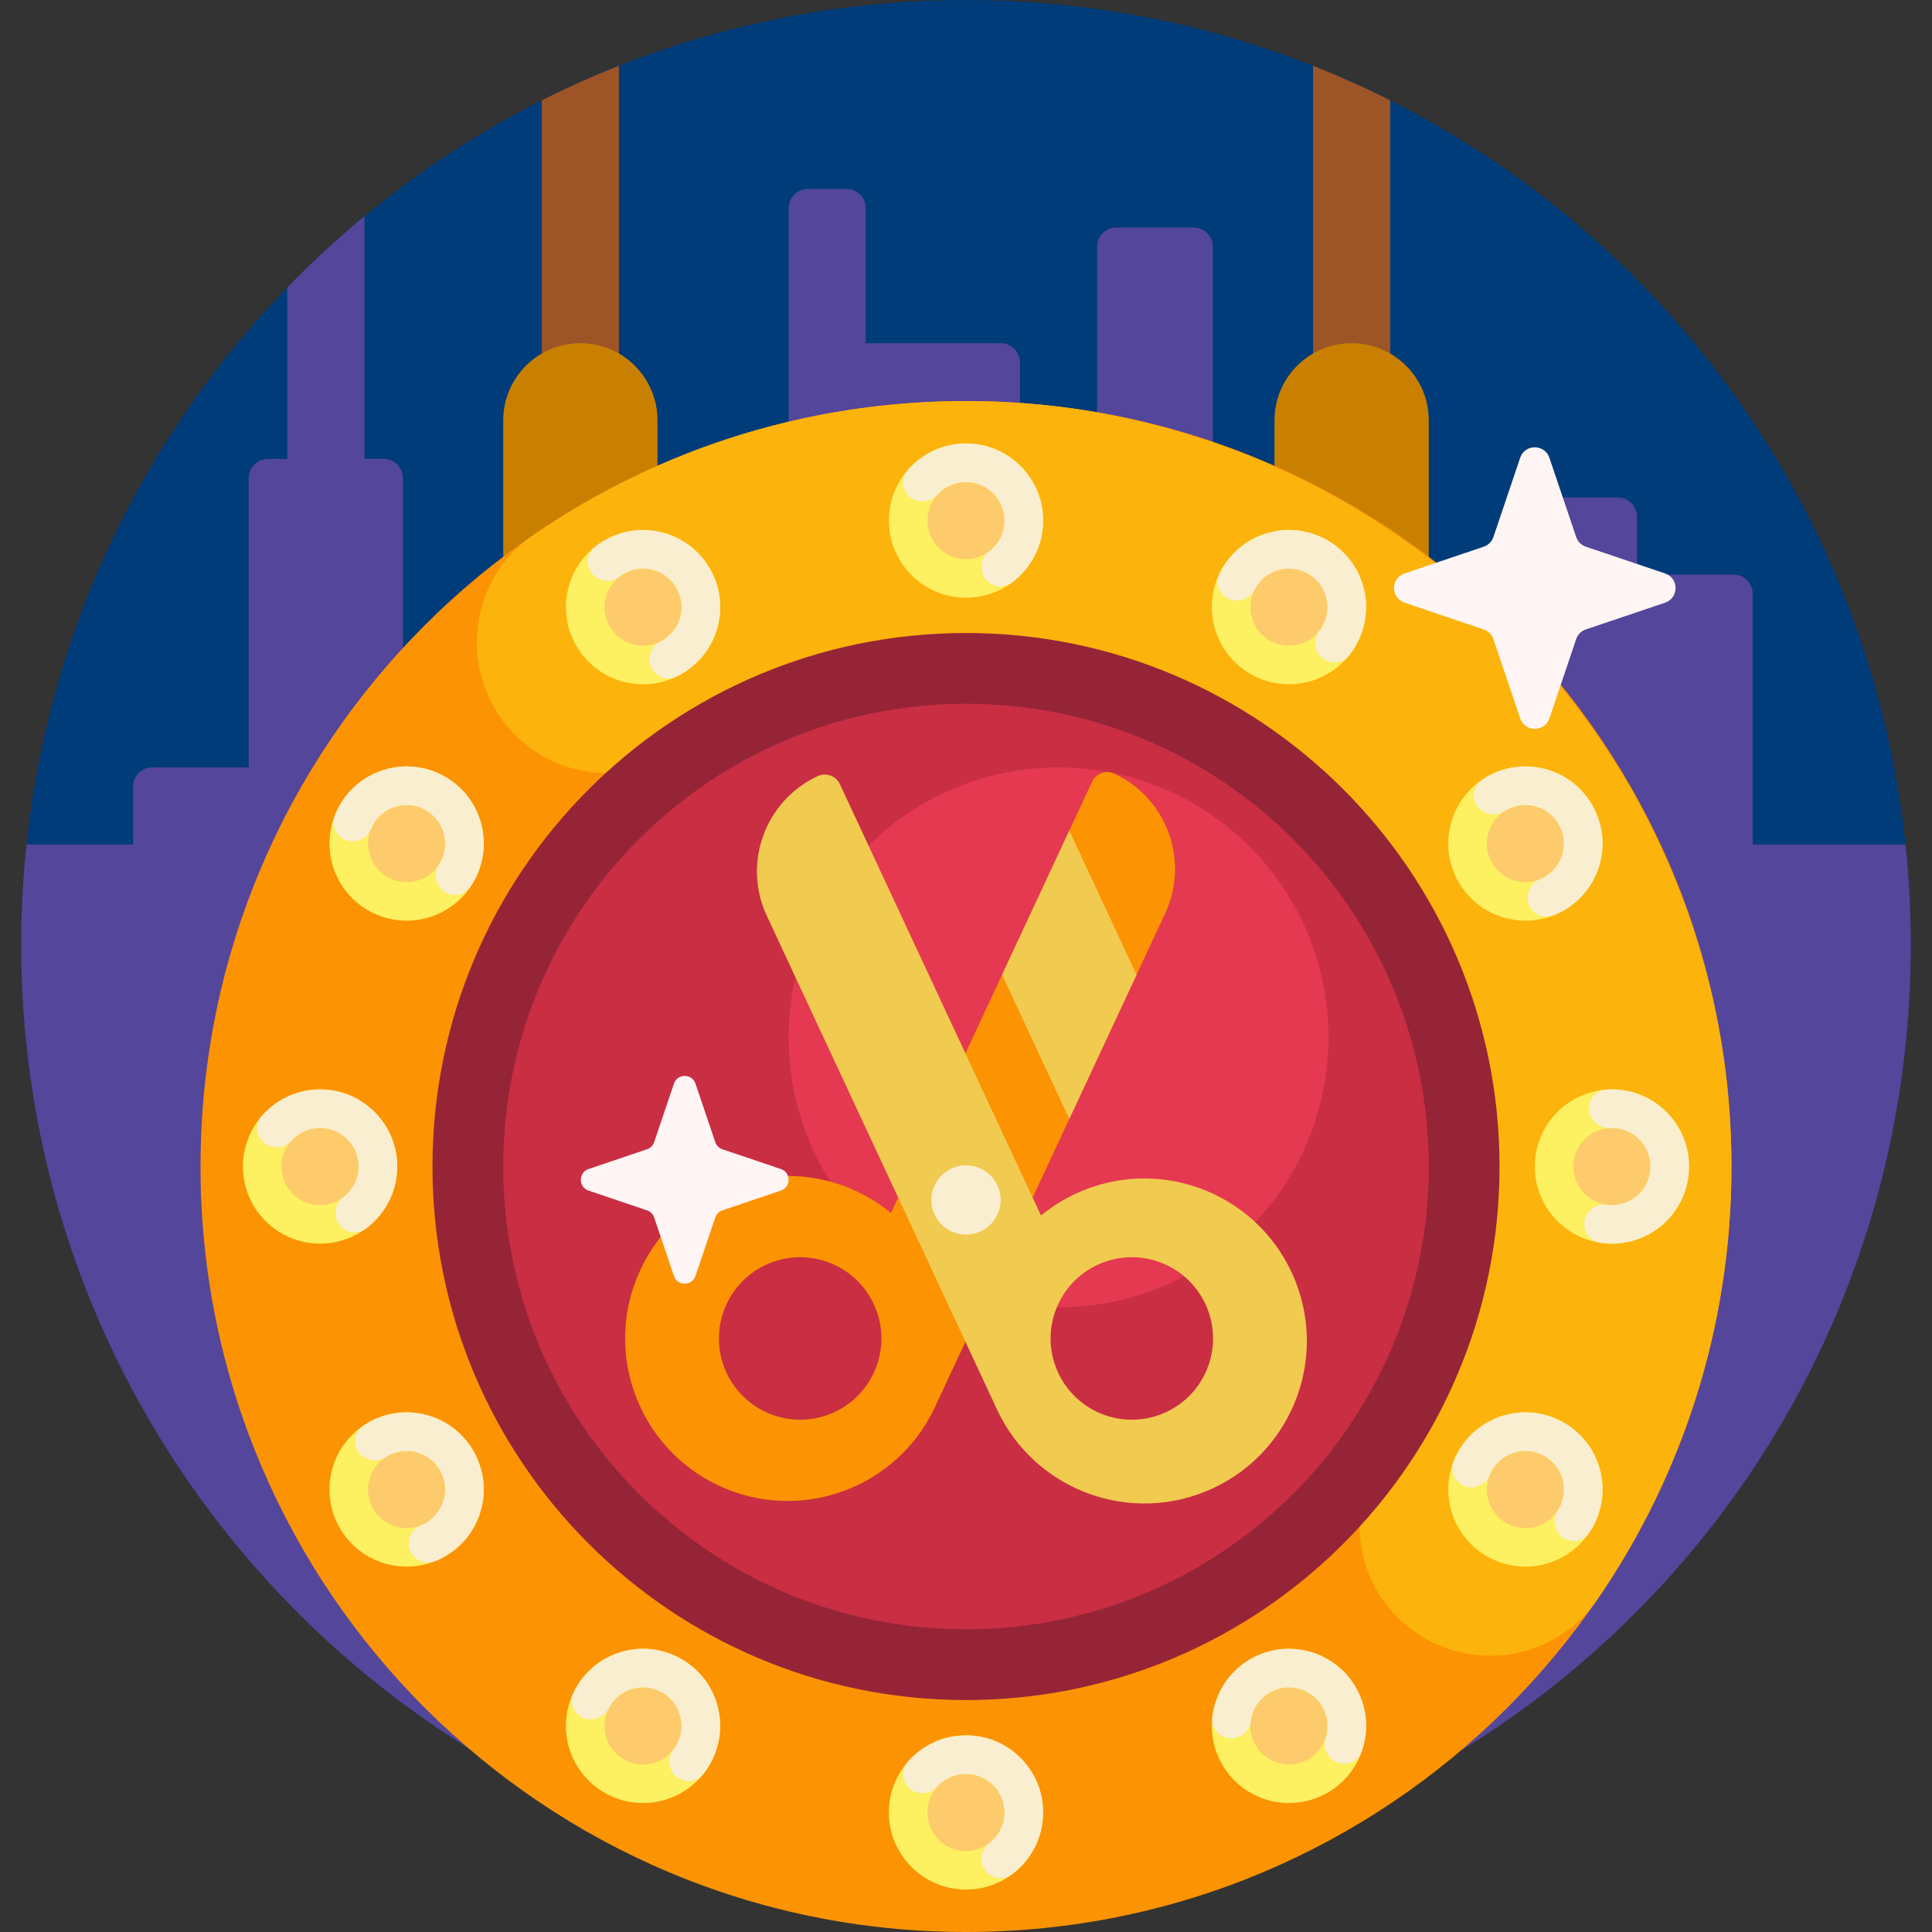 <svg id="Capa_1" enable-background="new 0 0 501 501" height="512" viewBox="0 0 501 501" width="512" xmlns="http://www.w3.org/2000/svg"><rect x="0" y="0" width="501" height="501" fill="#333333" stroke="none"/><g><path d="m495.5 245c0 135.31-109.69 245-245 245s-245-109.69-245-245 109.69-245 245-245 245 109.69 245 245z" fill="#003c79"/><path d="m5.5 245c0-8.782.462-17.457 1.364-26h27.636v-15c0-2.761 2.239-5 5-5h25v-75c0-2.761 2.239-5 5-5h5v-44.438c6.318-6.523 12.995-12.696 20-18.486v62.924h5c2.761 0 5 2.239 5 5v125h100v-195c0-2.761 2.239-5 5-5h10c2.761 0 5 2.239 5 5v35h35c2.761 0 5 2.239 5 5v155h20v-185c0-2.761 2.239-5 5-5h20c2.761 0 5 2.239 5 5v185h80v-115c0-2.761 2.239-5 5-5h20c2.761 0 5 2.239 5 5v15h25c2.761 0 5 2.239 5 5v65h39.636c.986 9.349 1.447 18.855 1.351 28.488-1.342 135.093-110.701 242.95-245.8 242.511-134.936-.438-244.187-109.96-244.187-244.999z" fill="#54469b"/><path d="m360.5 26.023v122.977h-20v-131.941c6.822 2.696 13.494 5.689 20 8.964zm-220 122.977h20v-131.941c-6.822 2.696-13.494 5.689-20 8.964z" fill="#9d5528"/><path d="m150.5 229c-11.046 0-20-8.954-20-20v-100c0-11.046 8.954-20 20-20 11.046 0 20 8.954 20 20v100c0 11.046-8.954 20-20 20zm220-20v-100c0-11.046-8.954-20-20-20-11.046 0-20 8.954-20 20v100c0 11.046 8.954 20 20 20 11.046 0 20-8.954 20-20z" fill="#c98001"/><path d="m449 302.5c0 109.629-88.871 198.5-198.5 198.5s-198.5-88.871-198.5-198.5 88.871-198.5 198.5-198.5 198.5 88.871 198.5 198.5z" fill="#fc9302"/><path d="m133.612 190.628c-14.925-14.925-12.835-39.85 4.558-51.809 33.168-22.806 73.614-35.792 117.142-34.762 105.223 2.49 191.141 88.408 193.631 193.631 1.03 43.528-11.956 83.974-34.762 117.142-11.959 17.393-36.883 19.484-51.809 4.558-11.672-11.672-13.007-29.885-3.729-43.537 15.106-22.227 23.54-49.355 22.419-78.505-2.601-67.645-57.763-122.806-125.408-125.408-29.15-1.121-56.278 7.312-78.505 22.419-13.652 9.278-31.866 7.942-43.537-3.729z" fill="#fcb30b"/><path d="m388.851 302.5c0 76.409-61.942 138.351-138.351 138.351s-138.351-61.942-138.351-138.351 61.942-138.351 138.351-138.351 138.351 61.942 138.351 138.351z" fill="#962437"/><path d="m370.5 302.5c0 66.274-53.726 120-120 120s-120-53.726-120-120 53.726-120 120-120 120 53.726 120 120z" fill="#c92e43"/><path d="m344.5 269c0 38.66-31.34 70-70 70s-70-31.34-70-70 31.34-70 70-70 70 31.34 70 70z" fill="#e43950"/><path d="m288.961 200.614c-2.17-1.012-4.749-.073-5.761 2.097l-52.153 111.842c-2.685-2.208-5.69-4.118-8.986-5.655-21.091-9.835-46.162-.71-55.997 20.381s-.71 46.162 20.381 55.997 46.162.71 55.997-20.381l59.708-128.044c6.365-13.649.46-29.872-13.189-36.237zm-62.372 155.375c-4.916 10.543-17.449 15.104-27.992 10.188s-15.105-17.449-10.188-27.992c4.916-10.543 17.449-15.104 27.992-10.188s15.104 17.449 10.188 27.992z" fill="#fc9302"/><path d="m334.936 329.927c-9.835-21.091-34.906-30.216-55.997-20.381-3.297 1.537-6.301 3.447-8.986 5.655l-52.153-111.843c-1.012-2.17-3.591-3.109-5.761-2.097-13.649 6.364-19.554 22.588-13.189 36.237l59.708 128.044c9.835 21.091 34.906 30.216 55.997 20.381 21.091-9.834 30.216-34.905 20.381-55.996zm-22.345 26.062c-4.916 10.543-17.449 15.104-27.992 10.188s-15.105-17.449-10.188-27.992c4.916-10.543 17.449-15.104 27.992-10.188s15.105 17.449 10.188 27.992zm-35.303-140.6 17.435 37.389-17.435 37.389-17.435-37.389z" fill="#f1ca50"/><path d="m259.484 311.168c0 4.962-4.022 8.984-8.984 8.984s-8.984-4.022-8.984-8.984 4.022-8.984 8.984-8.984 8.984 4.023 8.984 8.984z" fill="#f9eecf"/><path d="m270.5 135c0 11.046-8.954 20-20 20s-20-8.954-20-20 8.954-20 20-20 20 8.954 20 20zm-20 315c-11.046 0-20 8.954-20 20s8.954 20 20 20 20-8.954 20-20-8.954-20-20-20zm181.642-161.642c-7.81-7.811-20.474-7.811-28.284 0s-7.81 20.474 0 28.284 20.474 7.811 28.284 0 7.811-20.474 0-28.284zm-329.142 14.142c0-11.046-8.954-20-20-20s-20 8.954-20 20 8.954 20 20 20 20-8.954 20-20zm287.383-64.432c10.669 2.859 21.636-3.473 24.495-14.142s-3.473-21.636-14.142-24.495-21.636 3.473-24.495 14.142c-2.859 10.67 3.473 21.637 14.142 24.495zm-279.766 128.863c-10.669-2.859-21.636 3.473-24.495 14.142s3.473 21.636 14.142 24.495 21.636-3.473 24.495-14.142-3.473-21.636-14.142-24.495zm228.807-190.171c10.669-2.859 17.001-13.825 14.142-24.495s-13.826-17.001-24.495-14.142-17.001 13.826-14.142 24.495 13.826 17.001 24.495 14.142zm-177.853 251.482c-10.669 2.859-17.001 13.826-14.142 24.495s13.826 17.001 24.495 14.142 17.001-13.825 14.142-24.495c-2.859-10.669-13.825-17.001-24.495-14.142zm-61.304-228.811c-10.669 2.859-17.001 13.826-14.142 24.495s13.826 17.001 24.495 14.142 17.001-13.825 14.142-24.495c-2.859-10.669-13.826-17-24.495-14.142zm290.118 167.5c-10.669 2.859-17.001 13.826-14.142 24.495s13.826 17.001 24.495 14.142 17.001-13.825 14.142-24.495c-2.859-10.669-13.825-17-24.495-14.142zm-218.454-228.807c-10.669-2.859-21.636 3.473-24.495 14.142s3.473 21.636 14.142 24.495 21.636-3.473 24.495-14.142-3.473-21.637-14.142-24.495zm152.324 292.116c-9.566 5.523-12.843 17.755-7.32 27.321s17.755 12.843 27.32 7.321c9.566-5.523 12.843-17.755 7.32-27.321s-17.754-12.844-27.32-7.321z" fill="#fdf061"/><path d="m260.5 135c0 5.523-4.477 10-10 10s-10-4.477-10-10 4.477-10 10-10 10 4.477 10 10zm-10 325c-5.523 0-10 4.477-10 10s4.477 10 10 10 10-4.477 10-10-4.477-10-10-10zm174.571-164.571c-3.905-3.905-10.237-3.905-14.142 0s-3.905 10.237 0 14.142 10.237 3.905 14.142 0 3.905-10.237 0-14.142zm-342.071-2.929c-5.523 0-10 4.477-10 10s4.477 10 10 10 10-4.477 10-10-4.477-10-10-10zm315.147-83.409c-5.335-1.429-10.818 1.736-12.247 7.071s1.736 10.818 7.071 12.247 10.818-1.736 12.247-7.071c1.43-5.334-1.736-10.818-7.071-12.247zm-290.118 167.5c-5.335-1.429-10.818 1.736-12.247 7.071s1.736 10.818 7.071 12.247 10.818-1.736 12.247-7.071c1.429-5.334-1.736-10.818-7.071-12.247zm223.631-228.808c-5.335 1.429-8.5 6.913-7.071 12.247 1.429 5.335 6.913 8.5 12.247 7.071 5.335-1.429 8.5-6.913 7.071-12.247s-6.913-8.501-12.247-7.071zm-167.5 290.118c-5.335 1.429-8.5 6.913-7.071 12.247 1.429 5.335 6.913 8.5 12.247 7.071s8.5-6.913 7.071-12.247-6.913-8.5-12.247-7.071zm-61.305-228.81c-5.335 1.429-8.5 6.913-7.071 12.247 1.429 5.335 6.913 8.5 12.247 7.071 5.335-1.429 8.5-6.913 7.071-12.247-1.429-5.335-6.912-8.501-12.247-7.071zm283.048 179.747c1.429 5.335 6.913 8.5 12.247 7.071 5.335-1.429 8.5-6.913 7.071-12.247s-6.913-8.5-12.247-7.071c-5.335 1.429-8.501 6.913-7.071 12.247zm-216.56-241.055c-5.335-1.429-10.818 1.736-12.247 7.071s1.736 10.818 7.071 12.247 10.818-1.736 12.247-7.071c1.429-5.334-1.736-10.818-7.071-12.247zm155.253 297.189c-1.429 5.335 1.736 10.818 7.071 12.247s10.818-1.736 12.247-7.071-1.736-10.818-7.071-12.247-10.818 1.737-12.247 7.071z" fill="#fdcb6b"/><path d="m270.379 132.773c.811 7.508-2.538 14.293-8.029 18.339-3.25 2.395-7.851.015-7.851-4.022 0-1.576.681-3.113 1.947-4.051 2.804-2.077 4.483-5.586 3.957-9.446-.615-4.513-4.378-8.109-8.912-8.545-3.34-.322-6.383 1.001-8.416 3.253-.943 1.045-2.242 1.699-3.649 1.699h-.359c-4.191 0-6.429-4.93-3.683-8.096 4.155-4.792 10.551-7.588 17.558-6.759 9.127 1.081 16.451 8.49 17.437 17.628zm-17.437 317.372c-7.007-.83-13.403 1.967-17.558 6.759-2.746 3.167-.508 8.096 3.683 8.096h.359c1.408 0 2.706-.654 3.649-1.699 2.033-2.252 5.077-3.575 8.416-3.253 4.534.437 8.297 4.032 8.912 8.545.526 3.86-1.153 7.369-3.957 9.446-1.266.938-1.947 2.475-1.947 4.051 0 4.037 4.601 6.417 7.851 4.022 5.491-4.045 8.839-10.831 8.029-18.339-.986-9.138-8.31-16.547-17.437-17.628zm180.824-159.958c-4.368-5.541-10.868-8.086-17.194-7.636-4.181.297-6.084 5.366-3.121 8.329l.254.254c.995.995 2.376 1.451 3.782 1.379 3.03-.155 6.118 1.062 8.252 3.651 2.898 3.515 3.016 8.718.26 12.344-2.358 3.102-6.026 4.396-9.478 3.882-1.559-.232-3.127.373-4.241 1.488-2.855 2.855-1.284 7.791 2.708 8.396 6.743 1.022 13.909-1.408 18.644-7.29 5.763-7.161 5.824-17.579.134-24.797zm-330.887 10.086c-.987-9.138-8.31-16.548-17.438-17.628-7.007-.83-13.403 1.967-17.558 6.759-2.746 3.167-.508 8.096 3.683 8.096h.359c1.408 0 2.706-.654 3.649-1.699 2.033-2.252 5.077-3.575 8.416-3.253 4.534.437 8.297 4.032 8.912 8.545.526 3.86-1.153 7.369-3.957 9.446-1.264.939-1.945 2.475-1.945 4.051 0 4.037 4.601 6.417 7.851 4.022 5.491-4.045 8.839-10.83 8.028-18.339zm282.931-89.312.347.093c1.36.364 2.783.069 3.965-.696 2.547-1.649 5.829-2.139 8.971-.964 4.267 1.595 6.971 6.042 6.397 10.561-.491 3.865-3.021 6.82-6.267 8.1-1.466.578-2.521 1.887-2.929 3.409-1.045 3.9 2.783 7.389 6.542 5.917 6.351-2.486 11.341-8.174 12.501-15.636 1.412-9.082-3.744-18.135-12.281-21.541-6.553-2.615-13.455-1.569-18.709 1.984-3.471 2.347-2.586 7.688 1.463 8.773zm-272.872 156.742c-6.553-2.615-13.455-1.569-18.709 1.984-3.472 2.348-2.586 7.689 1.462 8.774l.347.093c1.36.364 2.783.069 3.965-.696 2.547-1.649 5.829-2.139 8.971-.964 4.267 1.595 6.971 6.042 6.397 10.561-.491 3.865-3.021 6.82-6.267 8.1-1.466.578-2.521 1.887-2.929 3.409-1.045 3.9 2.783 7.389 6.542 5.917 6.351-2.486 11.341-8.174 12.501-15.636 1.413-9.083-3.743-18.135-12.28-21.542zm208.972-212.131.347-.093c1.36-.364 2.445-1.332 3.085-2.585 1.381-2.702 3.978-4.767 7.287-5.321 4.493-.752 9.058 1.747 10.82 5.948 1.508 3.593.793 7.417-1.377 10.149-.98 1.234-1.24 2.895-.832 4.417 1.045 3.9 6.105 5.007 8.624 1.853 4.257-5.329 5.735-12.749 3.009-19.792-3.318-8.571-12.31-13.833-21.406-12.515-6.982 1.012-12.437 5.369-15.21 11.073-1.833 3.767 1.605 7.95 5.653 6.866zm-157.942 272.178c-6.982 1.012-12.437 5.368-15.21 11.073-1.833 3.769 1.605 7.952 5.653 6.867l.347-.093c1.36-.364 2.445-1.332 3.085-2.585 1.381-2.702 3.978-4.767 7.287-5.321 4.493-.752 9.058 1.747 10.82 5.947 1.508 3.593.793 7.417-1.377 10.149-.98 1.234-1.24 2.894-.832 4.417 1.045 3.9 6.105 5.007 8.624 1.853 4.257-5.329 5.735-12.75 3.009-19.792-3.319-8.572-12.31-13.834-21.406-12.515zm-71.238-209.734c1.522-.408 2.831-1.463 3.409-2.929 1.281-3.246 4.235-5.777 8.1-6.267 4.519-.573 8.966 2.13 10.561 6.397 1.175 3.143.685 6.425-.964 8.972-.765 1.181-1.061 2.605-.696 3.965l.093.347c1.085 4.049 6.426 4.934 8.774 1.462 3.553-5.254 4.599-12.156 1.984-18.709-3.406-8.537-12.459-13.693-21.541-12.281-7.462 1.16-13.149 6.15-15.636 12.501-1.473 3.758 2.016 7.587 5.916 6.542zm299.837 148.456c-7.462 1.16-13.149 6.15-15.636 12.501-1.472 3.759 2.017 7.587 5.917 6.542 1.522-.408 2.831-1.463 3.409-2.929 1.281-3.246 4.235-5.777 8.1-6.267 4.519-.573 8.966 2.13 10.561 6.397 1.175 3.143.685 6.425-.964 8.972-.765 1.181-1.061 2.605-.696 3.965l.093.347c1.085 4.049 6.426 4.934 8.774 1.462 3.553-5.254 4.599-12.156 1.984-18.709-3.407-8.537-12.46-13.693-21.542-12.281zm-218.517-227.656c-7.042-2.727-14.463-1.248-19.792 3.009-3.154 2.52-2.047 7.58 1.853 8.625 1.522.408 3.183.148 4.417-.832 2.732-2.171 6.556-2.885 10.149-1.377 4.2 1.763 6.699 6.328 5.947 10.82-.554 3.309-2.619 5.906-5.321 7.287-1.253.641-2.221 1.726-2.585 3.085l-.093.347c-1.085 4.049 3.098 7.486 6.867 5.653 5.704-2.773 10.061-8.228 11.073-15.21 1.319-9.097-3.943-18.088-12.515-21.407zm152.193 290.415c-6.908 3.052-11.109 9.344-11.867 16.122-.449 4.012 3.912 6.807 7.409 4.788 1.365-.788 2.355-2.146 2.535-3.711.397-3.467 2.596-6.676 6.202-8.15 4.216-1.724 9.212-.263 11.857 3.445 1.948 2.731 2.324 6.029 1.39 8.916-.433 1.339-.35 2.791.354 4.01l.18.311c2.096 3.63 7.484 3.103 8.853-.859 2.072-5.995 1.296-12.932-2.926-18.585-5.501-7.364-15.579-10.001-23.987-6.287z" fill="#f9eecf"/><path d="m394.207 186.28-6.941-20.544c-.399-1.182-1.327-2.11-2.509-2.509l-20.544-6.941c-3.626-1.225-3.626-6.354 0-7.579l20.544-6.941c1.182-.399 2.11-1.327 2.509-2.509l6.941-20.544c1.225-3.626 6.354-3.626 7.579 0l6.941 20.544c.399 1.182 1.327 2.11 2.509 2.509l20.544 6.941c3.626 1.225 3.626 6.354 0 7.579l-20.544 6.941c-1.182.399-2.11 1.327-2.509 2.509l-6.941 20.544c-1.225 3.627-6.354 3.627-7.579 0zm-213.853 144.6 5.123-15.164c.295-.872.98-1.557 1.852-1.852l15.164-5.123c2.677-.904 2.677-4.69 0-5.594l-15.164-5.123c-.872-.295-1.557-.98-1.852-1.852l-5.123-15.164c-.904-2.677-4.69-2.677-5.594 0l-5.123 15.164c-.295.872-.98 1.557-1.852 1.852l-15.164 5.123c-2.677.904-2.677 4.69 0 5.594l15.164 5.123c.872.295 1.557.98 1.852 1.852l5.123 15.164c.904 2.676 4.689 2.676 5.594 0z" fill="#fff5f5"/></g></svg>
